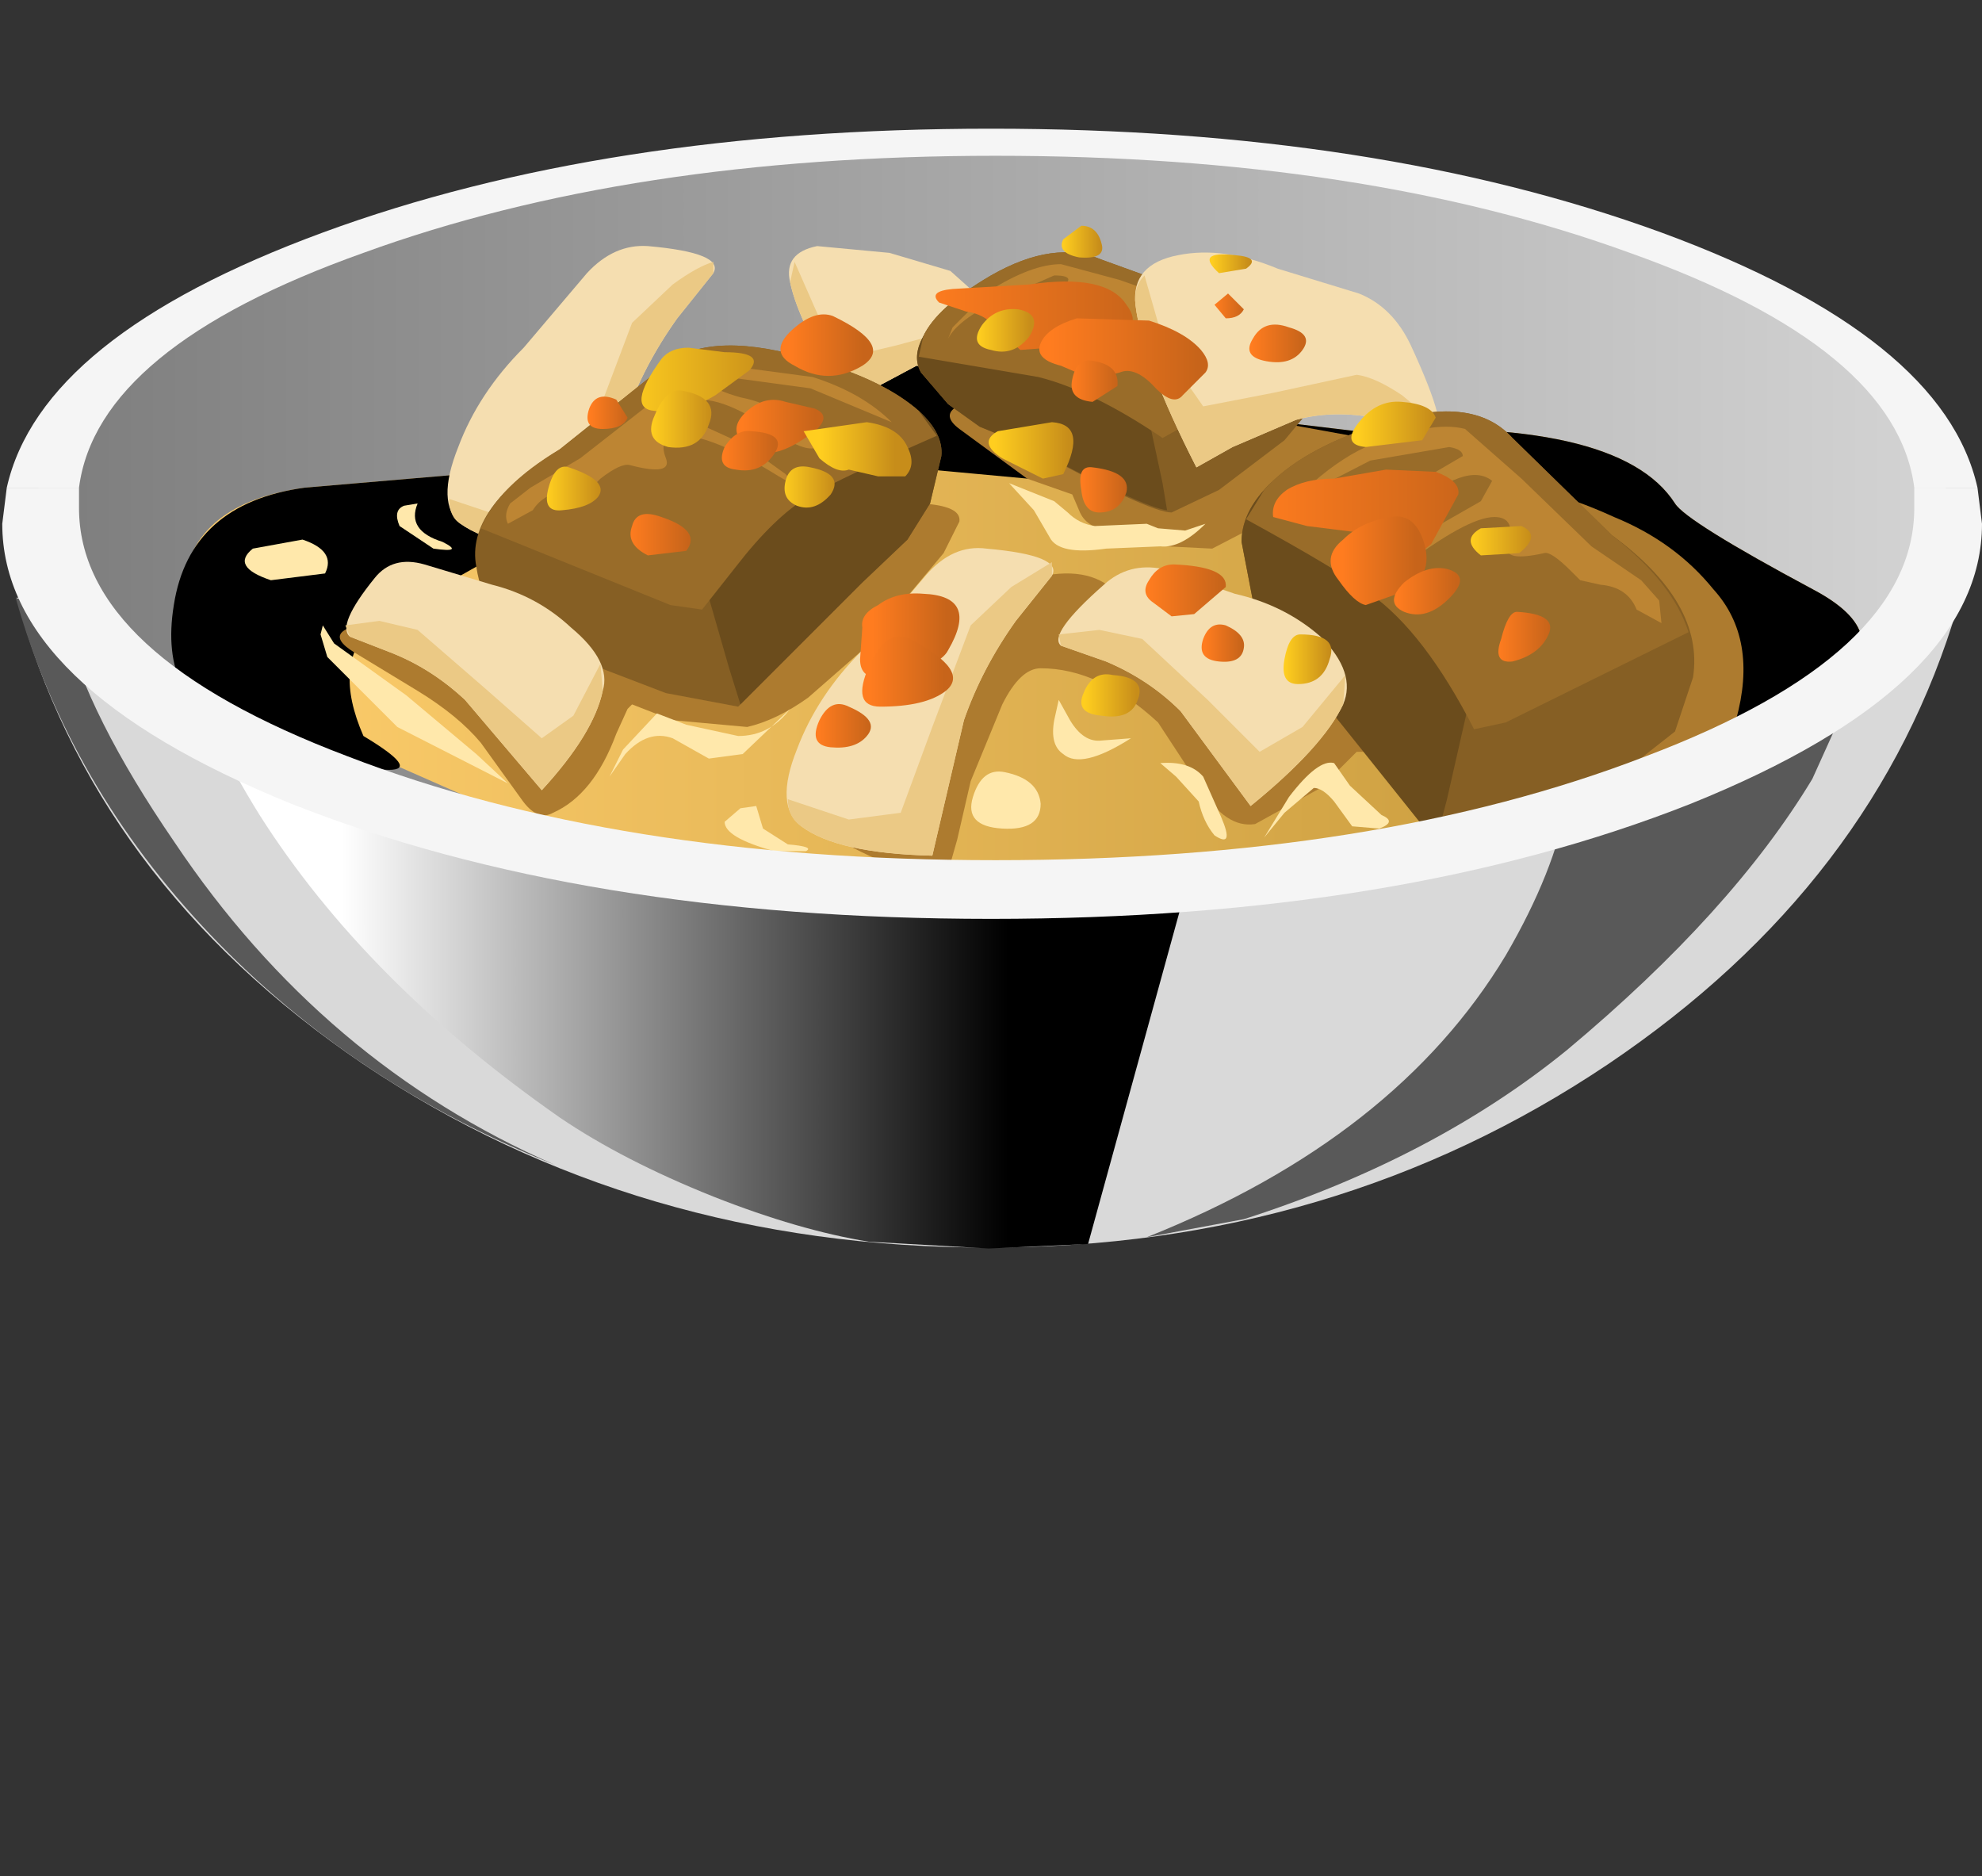 <?xml version="1.0" encoding="UTF-8" standalone="no"?>
<svg xmlns:xlink="http://www.w3.org/1999/xlink" height="41.55px" width="43.9px" xmlns="http://www.w3.org/2000/svg">
  <rect width="100%" height="100%" fill="#333333" stroke="none"/>
  <g transform="matrix(1.0, 0.0, 0.0, 1.0, 0.0, 0.0)">
    <use height="10.8" transform="matrix(1.248, 0.0, 0.0, 1.333, 0.368, 13.233)" width="34.45" xlink:href="#shape0"/>
    <use height="12.7" transform="matrix(1.0, 0.0, 0.0, 1.0, 4.3, 14.95)" width="22.8" xlink:href="#sprite0"/>
    <use height="13.05" transform="matrix(1.0, 0.0, 0.0, 1.0, 25.4, 14.35)" width="16.05" xlink:href="#sprite1"/>
    <use height="12.55" transform="matrix(1.0, 0.0, 0.0, 1.0, 0.35, 13.25)" width="11.95" xlink:href="#sprite2"/>
    <use height="17.15" transform="matrix(1.0, 0.0, 0.0, 1.0, 0.15, 2.85)" width="43.65" xlink:href="#shape4"/>
    <use height="9.55" transform="matrix(1.0, 0.0, 0.0, 1.0, 3.8, 7.75)" width="37.45" xlink:href="#sprite3"/>
    <use height="15.35" transform="matrix(1.0, 0.0, 0.0, 1.0, 0.05, 5.0)" width="43.85" xlink:href="#shape6"/>
  </g>
  <defs>
    <g id="shape0" transform="matrix(1.0, 0.0, 0.0, 1.0, -4.1, -30.7)">
      <path d="M38.4 30.85 L38.55 30.85 Q37.1 35.45 32.35 38.45 27.5 41.5 21.35 41.5 15.1 41.5 10.25 38.45 5.45 35.4 4.1 30.7 L4.4 30.75 Q5.9 31.85 10.55 32.6 L21.5 33.35 32.15 32.65 Q36.8 32.0 38.4 30.85" fill="#d9d9d9" fill-rule="evenodd" stroke="none"/>
    </g>
    <g id="sprite0" transform="matrix(1.0, 0.0, 0.0, 1.0, 0.0, 0.0)">
      <use height="12.7" transform="matrix(1.0, 0.0, 0.0, 1.0, 0.0, 0.0)" width="22.8" xlink:href="#shape1"/>
    </g>
    <g id="shape1" transform="matrix(1.0, 0.0, 0.0, 1.0, 0.0, 0.0)">
      <path d="M2.5 0.55 Q8.9 1.85 17.75 1.85 L22.8 1.7 19.8 12.6 17.6 12.7 14.95 12.55 Q13.4 12.3 11.5 11.55 9.5 10.75 8.1 9.8 3.8 6.8 1.45 3.1 0.3 1.25 0.0 0.0 L2.5 0.55" fill="url(#gradient0)" fill-rule="evenodd" stroke="none"/>
    </g>
    <linearGradient gradientTransform="matrix(0.009, 0.0, 0.0, -0.009, 10.65, 6.35)" gradientUnits="userSpaceOnUse" id="gradient0" spreadMethod="pad" x1="-819.2" x2="819.2">
      <stop offset="0.0" stop-color="#ffffff"/>
      <stop offset="1.0" stop-color="#000000"/>
    </linearGradient>
    <g id="sprite1" transform="matrix(1.0, 0.0, 0.0, 1.0, 0.0, 0.0)">
      <use height="13.05" transform="matrix(0.936, 0.0, 0.0, 1.0, 0.0, 0.0)" width="17.15" xlink:href="#shape2"/>
    </g>
    <g id="shape2" transform="matrix(1.0, 0.0, 0.0, 1.0, 0.0, 0.0)">
      <path d="M10.1 1.5 Q14.7 0.9 17.15 0.0 L15.75 2.9 Q13.85 5.85 9.95 8.9 6.8 11.3 2.3 12.65 L0.0 13.05 Q5.9 10.85 8.5 6.8 9.65 4.95 9.95 3.4 L10.1 1.5" fill="#595959" fill-rule="evenodd" stroke="none"/>
    </g>
    <g id="sprite2" transform="matrix(1.0, 0.0, 0.0, 1.0, 0.0, 0.0)">
      <use height="12.55" transform="matrix(0.937, 0.0, 0.0, 1.0, 0.0, 0.0)" width="12.75" xlink:href="#shape3"/>
    </g>
    <g id="shape3" transform="matrix(1.0, 0.0, 0.0, 1.0, 0.0, 0.0)">
      <path d="M12.75 12.55 Q7.95 10.75 4.6 7.45 1.25 4.15 0.0 0.0 L0.4 0.05 1.15 0.55 Q1.7 2.6 3.75 5.4 7.25 10.3 12.75 12.55" fill="#595959" fill-rule="evenodd" stroke="none"/>
    </g>
    <g id="shape4" transform="matrix(1.0, 0.0, 0.0, 1.0, -0.15, -2.85)">
      <path d="M36.95 5.45 Q43.15 7.95 43.15 11.45 43.15 14.95 36.95 17.45 30.75 19.95 22.0 19.95 13.2 19.95 7.0 17.45 0.8 14.95 0.8 11.45 0.8 7.95 7.0 5.45 13.2 2.95 22.0 2.95 30.75 2.95 36.95 5.45" fill="url(#gradient1)" fill-rule="evenodd" stroke="none"/>
      <path d="M43.8 10.8 L42.4 10.8 Q42.0 7.7 36.1 5.6 30.2 3.45 22.05 3.45 13.95 3.45 8.05 5.6 2.15 7.7 1.75 10.8 L0.15 10.8 Q0.9 7.45 7.15 5.15 13.4 2.85 21.95 2.85 30.5 2.85 36.8 5.15 43.05 7.45 43.8 10.8" fill="#f5f5f5" fill-rule="evenodd" stroke="none"/>
      <path d="M21.5 20.0 Q16.55 20.0 11.6 18.2 L5.7 15.6 Q3.9 14.8 4.05 13.0 4.25 11.15 6.75 10.8 L10.85 10.45 14.2 9.7 17.7 8.15 21.8 7.95 25.85 9.05 30.05 9.55 Q35.85 9.2 37.1 11.15 37.35 11.55 40.15 13.05 42.05 14.05 40.65 15.2 38.7 16.85 33.15 18.35 27.05 20.0 21.5 20.0" fill="url(#gradient2)" fill-rule="evenodd" stroke="none"/>
    </g>
    <linearGradient gradientTransform="matrix(0.026, 0.0, 0.0, -0.026, 22.0, 11.45)" gradientUnits="userSpaceOnUse" id="gradient1" spreadMethod="pad" x1="-819.2" x2="819.2">
      <stop offset="0.0" stop-color="#7d7d7d"/>
      <stop offset="1.0" stop-color="#d4d4d4"/>
    </linearGradient>
    <linearGradient gradientTransform="matrix(0.023, 0.0, 0.0, -0.023, 22.65, 13.9)" gradientUnits="userSpaceOnUse" id="gradient2" spreadMethod="pad" x1="-819.2" x2="819.2">
      <stop offset="0.0" stop-color="#ffcf6e"/>
      <stop offset="1.0" stop-color="#bf9234"/>
    </linearGradient>
    <g id="sprite3" transform="matrix(1.0, 0.0, 0.0, 1.0, 0.0, 0.0)">
      <use height="9.55" transform="matrix(1.0, 0.0, 0.0, 1.0, 0.0, 0.0)" width="37.45" xlink:href="#shape5"/>
    </g>
    <g id="shape5" transform="matrix(1.0, 0.0, 0.0, 1.0, 0.0, 0.0)">
      <path d="M33.3 3.4 Q33.55 3.8 36.35 5.3 38.25 6.3 36.85 7.45 35.6 8.45 32.65 9.55 L33.45 9.1 34.35 8.55 Q35.1 7.2 32.65 5.8 30.5 4.55 27.55 4.1 L22.2 3.15 16.8 2.65 11.25 3.25 Q8.4 3.85 6.75 4.8 L4.45 6.1 Q3.55 6.95 4.25 8.55 6.75 10.05 1.5 8.55 -0.3 7.8 0.05 5.65 0.4 3.4 2.95 3.05 L7.05 2.7 Q8.95 2.6 10.4 1.95 L13.9 0.4 18.0 0.2 22.05 1.3 26.25 1.8 Q32.05 1.45 33.3 3.4" fill="#000000" fill-rule="evenodd" stroke="none"/>
    </g>
    <g id="shape6" transform="matrix(1.0, 0.0, 0.0, 1.0, -0.05, -5.0)">
      <path d="M20.4 11.15 Q21.3 11.2 21.25 11.55 L20.9 12.25 19.1 14.4 17.9 15.45 Q17.2 15.95 16.55 16.1 L14.9 15.95 14.0 15.6 13.9 15.7 13.65 16.25 Q13.15 17.6 12.25 18.0 11.9 18.2 11.55 17.7 L10.65 16.45 Q10.15 15.85 9.25 15.3 L7.85 14.45 Q6.95 13.9 8.55 13.75 L13.95 12.45 20.4 11.15" fill="#ad7b2f" fill-rule="evenodd" stroke="none"/>
      <path d="M33.05 10.85 Q34.0 10.65 35.75 11.45 37.1 12.0 37.95 13.05 38.95 14.15 38.45 15.95 38.2 16.85 37.75 16.95 L36.25 16.8 32.7 16.65 30.05 16.65 29.25 17.45 27.8 18.25 Q27.15 18.35 26.6 17.45 L25.65 16.0 Q24.35 14.8 23.05 14.8 22.6 14.8 22.2 15.6 L21.5 17.3 21.2 18.6 21.0 19.3 Q20.7 19.6 19.25 18.95 17.85 18.3 17.95 17.85 L19.95 15.45 Q22.1 13.0 22.9 12.8 24.1 12.5 24.7 13.1 L25.6 13.6 27.7 14.15 Q28.6 14.2 28.35 13.7 L28.05 13.1 30.35 11.95 Q32.55 10.9 33.05 10.85" fill="#ad7b2f" fill-rule="evenodd" stroke="none"/>
      <path d="M30.5 9.7 Q30.8 9.7 30.85 9.95 30.95 10.65 30.2 11.0 L29.2 11.15 28.2 11.45 26.85 12.15 25.85 12.1 24.6 11.75 Q24.05 11.7 23.9 11.3 L23.75 10.95 22.75 10.6 21.25 9.5 Q20.85 9.2 21.2 9.0 21.3 8.9 21.85 8.75 L28.0 9.3 30.2 9.7 30.5 9.7" fill="#ad7b2f" fill-rule="evenodd" stroke="none"/>
      <path d="M7.4 14.25 L9.0 15.4 10.55 16.7 11.25 17.35 8.8 16.1 7.25 14.55 7.1 14.05 7.15 13.85 7.4 14.25" fill="#ffe8ab" fill-rule="evenodd" stroke="none"/>
      <path d="M16.45 16.7 L15.7 16.8 14.9 16.35 Q14.35 16.15 13.85 16.7 L13.5 17.2 13.8 16.6 14.55 15.8 15.2 16.05 16.35 16.3 Q17.05 16.3 17.5 15.7 L16.45 16.7" fill="#ffe8ab" fill-rule="evenodd" stroke="none"/>
      <path d="M16.75 17.85 L16.9 18.35 17.45 18.7 Q18.05 18.75 17.85 18.85 L17.15 18.85 Q16.05 18.55 16.05 18.2 L16.4 17.9 16.75 17.85" fill="#ffe8ab" fill-rule="evenodd" stroke="none"/>
      <path d="M23.45 15.5 L23.7 15.95 Q24.0 16.45 24.4 16.4 L25.05 16.35 Q23.95 17.05 23.55 16.7 23.25 16.5 23.35 15.95 L23.45 15.5" fill="#ffe8ab" fill-rule="evenodd" stroke="none"/>
      <path d="M25.7 16.9 Q26.35 16.85 26.65 17.2 L27.05 18.1 Q27.35 18.8 26.9 18.5 26.65 18.2 26.55 17.75 L26.05 17.2 25.7 16.9" fill="#ffe8ab" fill-rule="evenodd" stroke="none"/>
      <path d="M29.55 16.9 L29.9 17.4 30.6 18.05 Q30.95 18.2 30.55 18.35 L29.95 18.3 29.55 17.75 Q29.3 17.45 29.1 17.45 L28.45 18.0 28.0 18.55 28.55 17.65 Q29.2 16.8 29.55 16.9" fill="#ffe8ab" fill-rule="evenodd" stroke="none"/>
      <path d="M22.35 10.7 L23.35 11.1 23.65 11.35 Q23.9 11.6 24.25 11.65 L25.4 11.6 25.65 11.7 26.25 11.75 26.7 11.6 Q26.15 12.15 25.7 12.1 L24.5 12.15 Q23.45 12.3 23.25 11.9 L22.9 11.3 22.35 10.7" fill="#ffe8ab" fill-rule="evenodd" stroke="none"/>
      <path d="M9.25 11.15 Q9.0 11.75 9.8 12.0 10.3 12.25 9.6 12.15 L8.85 11.65 Q8.7 11.3 8.95 11.2 L9.25 11.15" fill="#ffe8ab" fill-rule="evenodd" stroke="none"/>
      <path d="M6.7 11.95 Q7.45 12.2 7.2 12.7 L6.0 12.85 Q5.1 12.55 5.6 12.15 L6.7 11.95" fill="#ffe8ab" fill-rule="evenodd" stroke="none"/>
      <path d="M22.25 17.1 Q23.0 17.25 23.05 17.8 23.05 18.4 22.2 18.35 21.35 18.3 21.55 17.65 21.75 17.0 22.25 17.1" fill="#ffe8ab" fill-rule="evenodd" stroke="none"/>
      <path d="M22.0 6.85 Q22.75 8.25 22.5 8.25 L20.3 8.1 18.8 8.9 Q17.7 7.2 17.5 6.25 17.35 5.6 18.1 5.45 L19.7 5.6 21.05 6.0 22.0 6.85" fill="#f5deb0" fill-rule="evenodd" stroke="none"/>
      <path d="M22.5 8.25 L20.3 8.1 18.8 8.9 Q17.7 7.2 17.5 6.25 L17.6 5.8 18.15 7.05 18.8 7.9 19.85 7.65 21.15 7.3 Q21.9 7.4 22.6 8.1 L22.5 8.25" fill="#ebc985" fill-rule="evenodd" stroke="none"/>
      <path d="M29.15 8.1 L29.2 8.85 28.45 9.75 27.0 10.85 25.95 11.35 Q25.45 11.35 22.8 9.9 L21.7 9.45 21.0 8.95 20.4 8.25 Q20.2 7.9 20.45 7.45 20.75 6.8 21.95 6.1 23.35 5.3 24.4 5.75 L26.75 6.6 Q28.85 7.05 29.15 8.1" fill="#865f24" fill-rule="evenodd" stroke="none"/>
      <path d="M20.4 8.25 Q20.2 7.9 20.45 7.45 20.65 7.05 21.25 6.6 L22.2 6.65 25.15 7.9 25.75 10.7 25.85 11.3 Q25.35 11.25 22.8 9.9 L21.7 9.45 21.0 8.95 20.4 8.25" fill="#6b4c1c" fill-rule="evenodd" stroke="none"/>
      <path d="M28.75 7.5 L26.2 9.45 25.75 9.7 Q24.2 8.65 23.0 8.35 L20.35 7.9 20.45 7.45 Q20.75 6.8 21.95 6.1 23.35 5.3 24.4 5.75 L26.75 6.6 Q28.05 6.85 28.75 7.5" fill="#996c29" fill-rule="evenodd" stroke="none"/>
      <path d="M28.25 7.5 L27.75 7.45 26.9 7.3 26.3 7.2 25.75 7.1 25.05 7.15 Q25.05 6.7 24.6 6.85 24.2 6.9 23.35 7.9 23.0 8.3 23.65 7.25 L24.25 6.7 Q24.55 6.4 24.35 6.35 23.7 6.25 23.1 7.1 L22.6 7.6 22.4 7.6 22.65 7.1 23.3 6.5 Q24.0 6.1 23.35 6.1 L22.1 6.65 Q21.2 7.1 21.0 7.5 L21.1 7.25 21.9 6.45 Q22.85 5.85 23.5 5.85 L24.8 6.2 26.5 6.8 27.6 7.05 28.05 7.2 28.25 7.5" fill="#bd8533" fill-rule="evenodd" stroke="none"/>
      <path d="M14.35 5.45 Q16.05 5.6 15.8 6.05 L15.0 7.05 Q14.25 8.1 13.85 9.25 L13.15 12.25 Q11.05 12.2 10.2 11.6 9.65 11.15 10.15 9.9 10.6 8.7 11.6 7.7 L13.0 6.05 Q13.6 5.4 14.35 5.45" fill="#f5deb0" fill-rule="evenodd" stroke="none"/>
      <path d="M15.8 5.8 L15.8 6.05 15.0 7.05 Q14.25 8.1 13.85 9.25 L13.15 12.25 Q11.05 12.2 10.2 11.6 9.95 11.45 9.95 11.05 L11.3 11.5 12.45 11.3 13.15 9.4 14.0 7.15 14.9 6.3 Q15.45 5.9 15.8 5.8" fill="#ebc985" fill-rule="evenodd" stroke="none"/>
      <path d="M31.25 7.65 Q32.15 9.6 31.75 9.6 L30.7 9.3 Q29.6 9.05 28.7 9.3 L27.3 9.9 26.5 10.35 Q25.3 8.0 25.15 6.75 25.05 5.85 26.1 5.65 27.1 5.45 28.3 5.95 L30.1 6.5 Q30.85 6.8 31.25 7.65" fill="#f5deb0" fill-rule="evenodd" stroke="none"/>
      <path d="M31.75 9.6 L30.7 9.3 Q29.6 9.05 28.7 9.3 L27.3 9.9 26.5 10.35 Q25.3 8.0 25.15 6.75 25.1 6.35 25.35 6.1 L25.85 7.85 26.65 9.0 28.2 8.7 30.05 8.3 Q30.45 8.35 31.05 8.75 L31.9 9.45 31.75 9.6" fill="#ebc985" fill-rule="evenodd" stroke="none"/>
      <path d="M20.35 9.1 Q20.9 9.6 20.85 10.1 L20.6 11.15 20.1 11.95 19.1 12.9 16.35 15.65 14.75 15.35 12.4 14.45 Q11.3 13.95 10.95 13.55 10.65 13.2 10.55 12.55 10.3 11.25 12.4 9.95 L14.65 8.15 Q15.6 7.3 17.75 7.9 19.5 8.35 20.35 9.1" fill="#865f24" fill-rule="evenodd" stroke="none"/>
      <path d="M20.85 10.1 L20.6 11.15 20.1 11.95 19.1 12.9 16.4 15.6 16.15 14.8 15.1 11.15 17.8 8.65 18.85 8.3 Q19.75 8.6 20.35 9.1 20.9 9.6 20.85 10.1" fill="#6b4c1c" fill-rule="evenodd" stroke="none"/>
      <path d="M20.35 9.1 L20.75 9.65 Q18.7 10.55 17.9 11.0 17.15 11.45 16.3 12.55 L15.55 13.5 14.85 13.4 10.65 11.7 Q11.05 10.75 12.4 9.95 L14.65 8.15 Q15.6 7.3 17.75 7.9 19.5 8.35 20.35 9.1" fill="#996c29" fill-rule="evenodd" stroke="none"/>
      <path d="M16.4 8.8 Q17.45 9.0 18.1 9.9 17.85 10.05 17.05 9.5 15.75 8.6 15.1 8.95 14.9 9.1 15.4 9.35 L16.5 9.85 17.4 10.5 Q17.75 10.85 17.25 10.55 15.8 9.65 15.1 9.65 14.55 9.65 14.75 10.15 14.9 10.55 13.95 10.3 13.75 10.25 13.3 10.6 L13.1 10.8 12.65 10.85 Q12.05 10.9 11.8 11.3 L11.25 11.6 Q11.15 11.4 11.3 11.15 L11.75 10.8 12.85 10.15 14.45 8.9 Q15.1 8.15 15.75 8.05 L18.0 8.35 Q19.1 8.7 19.75 9.35 L17.95 8.6 16.1 8.35 Q15.35 8.5 16.4 8.8" fill="#bd8533" fill-rule="evenodd" stroke="none"/>
      <path d="M33.5 9.7 L35.7 11.85 Q37.75 13.35 37.5 15.0 L37.1 16.2 35.7 17.3 Q34.65 17.95 33.4 18.4 L31.9 18.7 29.2 15.4 28.25 14.3 27.75 13.3 27.5 12.0 Q27.5 11.4 28.0 10.85 28.8 9.95 30.55 9.4 32.6 8.7 33.5 9.7" fill="#865f24" fill-rule="evenodd" stroke="none"/>
      <path d="M33.05 13.3 L32.05 17.7 31.8 18.65 29.2 15.4 28.25 14.3 27.75 13.3 27.5 12.0 Q27.5 11.4 28.0 10.85 28.35 10.45 29.45 9.85 L30.45 10.25 33.05 13.3" fill="#6b4c1c" fill-rule="evenodd" stroke="none"/>
      <path d="M37.4 14.0 L33.35 16.0 32.65 16.15 Q31.55 14.0 30.35 13.15 29.7 12.65 27.6 11.5 L28.0 10.85 Q28.8 9.95 30.55 9.4 32.6 8.7 33.5 9.7 L35.7 11.85 Q37.05 12.9 37.4 14.0" fill="#996c29" fill-rule="evenodd" stroke="none"/>
      <path d="M33.4 12.1 Q33.6 11.45 33.1 11.45 32.5 11.45 31.0 12.6 30.55 12.95 30.9 12.5 L31.75 11.7 32.8 11.1 33.05 10.65 Q32.5 10.2 31.2 11.3 L30.3 11.9 30.15 11.8 Q30.8 10.75 31.8 10.45 L32.4 10.1 Q32.4 9.95 32.1 9.9 L30.35 10.2 28.7 11.05 28.9 10.85 Q29.6 10.2 30.25 9.9 31.7 9.3 32.45 9.5 L33.7 10.6 35.25 12.1 36.35 12.85 36.75 13.3 36.8 13.8 36.25 13.5 Q36.05 13.0 35.45 12.95 L35.0 12.85 34.8 12.65 Q34.35 12.2 34.2 12.25 33.3 12.45 33.4 12.1" fill="#bd8533" fill-rule="evenodd" stroke="none"/>
      <path d="M22.5 13.75 Q21.75 14.8 21.35 15.95 L20.65 18.95 Q18.55 18.9 17.75 18.3 17.15 17.85 17.65 16.6 18.1 15.4 19.1 14.4 L20.5 12.75 Q21.1 12.05 21.85 12.15 23.55 12.3 23.3 12.75 L22.5 13.75" fill="#f5deb0" fill-rule="evenodd" stroke="none"/>
      <path d="M23.3 12.75 L22.5 13.75 Q21.75 14.8 21.35 15.95 L20.65 18.95 Q18.55 18.9 17.75 18.3 17.45 18.1 17.45 17.7 L18.8 18.15 19.95 18.0 20.65 16.1 21.5 13.85 22.4 13.0 23.3 12.45 23.3 12.75" fill="#ebc985" fill-rule="evenodd" stroke="none"/>
      <path d="M12.65 13.9 Q13.55 14.65 13.35 15.3 13.15 16.25 12.0 17.5 L10.3 15.5 Q9.55 14.8 8.65 14.45 L7.75 14.1 Q7.45 13.85 8.3 12.8 8.7 12.3 9.4 12.5 L10.9 12.95 Q11.9 13.2 12.65 13.9" fill="#f5deb0" fill-rule="evenodd" stroke="none"/>
      <path d="M7.75 14.1 L7.65 13.85 8.4 13.75 9.25 13.95 10.75 15.25 12.0 16.35 12.7 15.85 13.3 14.7 13.35 15.3 Q13.15 16.25 12.0 17.5 L10.3 15.5 Q9.55 14.8 8.65 14.45 L7.75 14.1" fill="#ebc985" fill-rule="evenodd" stroke="none"/>
      <path d="M24.45 12.95 Q25.0 12.45 25.75 12.6 L27.35 13.15 Q28.45 13.4 29.25 14.1 30.05 14.9 29.75 15.6 29.3 16.55 27.7 17.85 L26.15 15.75 Q25.45 15.05 24.5 14.65 L23.5 14.3 Q23.2 14.05 24.45 12.95" fill="#f5deb0" fill-rule="evenodd" stroke="none"/>
      <path d="M23.5 14.3 L23.45 14.05 24.35 13.95 25.3 14.15 26.75 15.5 27.9 16.65 28.85 16.1 29.8 14.95 29.75 15.6 Q29.3 16.55 27.7 17.85 L26.15 15.75 Q25.45 15.05 24.5 14.65 L23.5 14.3" fill="#ebc985" fill-rule="evenodd" stroke="none"/>
      <path d="M18.45 7.0 Q19.8 7.65 19.1 8.1 18.35 8.55 17.6 8.1 17.0 7.8 17.55 7.3 18.05 6.85 18.45 7.0" fill="url(#gradient3)" fill-rule="evenodd" stroke="none"/>
      <path d="M17.4 8.9 L18.05 9.05 Q18.4 9.2 18.1 9.5 17.05 10.35 16.5 9.85 16.1 9.5 16.55 9.1 16.95 8.75 17.4 8.9" fill="url(#gradient4)" fill-rule="evenodd" stroke="none"/>
      <path d="M16.65 9.55 Q17.45 9.6 17.15 10.05 16.85 10.5 16.3 10.4 15.85 10.35 16.05 9.9 16.3 9.5 16.65 9.55" fill="url(#gradient5)" fill-rule="evenodd" stroke="none"/>
      <path d="M13.65 8.85 L13.9 9.25 Q13.8 9.5 13.35 9.5 12.9 9.5 13.05 9.05 13.2 8.65 13.65 8.85" fill="url(#gradient6)" fill-rule="evenodd" stroke="none"/>
      <path d="M22.6 7.75 L22.05 7.25 Q21.8 6.95 21.4 6.9 L20.8 6.7 Q20.55 6.45 21.1 6.4 L22.8 6.3 Q24.5 6.05 24.95 6.75 25.4 7.35 24.4 7.45 L23.25 7.7 22.6 7.75" fill="url(#gradient7)" fill-rule="evenodd" stroke="none"/>
      <path d="M26.2 8.75 Q26.0 9.0 25.6 8.6 25.15 8.1 24.8 8.25 L24.2 8.4 23.5 8.1 Q22.9 7.95 23.05 7.6 23.2 7.25 23.85 7.05 L25.45 7.1 Q26.25 7.35 26.6 7.75 26.85 8.05 26.7 8.25 L26.2 8.75" fill="url(#gradient8)" fill-rule="evenodd" stroke="none"/>
      <path d="M24.25 8.0 Q24.8 8.1 24.75 8.55 L24.2 8.9 Q23.65 8.85 23.75 8.4 23.85 7.9 24.25 8.0" fill="url(#gradient9)" fill-rule="evenodd" stroke="none"/>
      <path d="M24.2 10.35 Q25.05 10.45 24.95 10.9 24.8 11.35 24.35 11.35 24.0 11.35 23.95 10.85 23.85 10.3 24.2 10.35" fill="url(#gradient10)" fill-rule="evenodd" stroke="none"/>
      <path d="M28.55 7.25 Q29.1 7.4 28.85 7.75 28.6 8.1 28.05 8.0 27.5 7.9 27.75 7.5 28.0 7.05 28.55 7.25" fill="url(#gradient11)" fill-rule="evenodd" stroke="none"/>
      <path d="M27.2 6.5 L27.55 6.85 Q27.45 7.05 27.15 7.05 L26.9 6.75 27.2 6.5" fill="url(#gradient12)" fill-rule="evenodd" stroke="none"/>
      <path d="M30.7 10.4 L31.8 10.45 Q32.35 10.65 32.3 10.95 L32.0 11.5 31.7 12.05 31.0 12.6 Q30.55 12.75 30.5 12.4 L30.15 11.8 28.95 11.65 28.2 11.45 Q28.15 11.1 28.5 10.85 28.9 10.6 29.55 10.6 L30.7 10.4" fill="url(#gradient13)" fill-rule="evenodd" stroke="none"/>
      <path d="M30.8 11.45 Q31.35 11.35 31.55 12.05 31.75 12.75 31.1 13.1 L30.25 13.4 Q30.0 13.35 29.65 12.85 29.25 12.35 29.75 11.95 30.15 11.55 30.8 11.45" fill="url(#gradient14)" fill-rule="evenodd" stroke="none"/>
      <path d="M32.05 12.6 Q32.6 12.75 32.1 13.25 31.6 13.75 31.1 13.55 30.65 13.35 31.1 12.9 31.6 12.5 32.05 12.6" fill="url(#gradient15)" fill-rule="evenodd" stroke="none"/>
      <path d="M33.6 13.55 Q34.5 13.6 34.3 14.05 34.1 14.5 33.5 14.65 33.05 14.7 33.25 14.15 33.4 13.55 33.6 13.55" fill="url(#gradient16)" fill-rule="evenodd" stroke="none"/>
      <path d="M14.65 11.45 Q15.55 11.75 15.2 12.2 L14.35 12.3 Q13.85 12.05 14.0 11.65 14.1 11.25 14.65 11.45" fill="url(#gradient17)" fill-rule="evenodd" stroke="none"/>
      <path d="M20.45 13.15 Q21.7 13.2 21.0 14.4 20.8 14.8 19.55 15.0 19.05 15.05 19.05 14.6 L19.1 13.9 Q19.05 13.6 19.45 13.4 19.85 13.1 20.45 13.15" fill="url(#gradient18)" fill-rule="evenodd" stroke="none"/>
      <path d="M20.15 14.15 Q21.5 14.85 20.95 15.3 20.5 15.65 19.5 15.65 18.85 15.65 19.25 14.75 19.65 13.9 20.15 14.15" fill="url(#gradient19)" fill-rule="evenodd" stroke="none"/>
      <path d="M18.8 15.65 Q19.5 15.95 19.2 16.3 18.95 16.6 18.4 16.55 17.9 16.5 18.15 15.95 18.4 15.45 18.8 15.65" fill="url(#gradient20)" fill-rule="evenodd" stroke="none"/>
      <path d="M27.15 13.85 Q27.6 14.05 27.55 14.35 27.5 14.7 27.0 14.65 26.5 14.6 26.65 14.15 26.8 13.75 27.15 13.85" fill="url(#gradient21)" fill-rule="evenodd" stroke="none"/>
      <path d="M26.0 12.5 Q27.2 12.55 27.15 13.0 L26.45 13.6 25.95 13.65 25.55 13.35 Q25.25 13.15 25.45 12.85 25.65 12.5 26.0 12.5" fill="url(#gradient22)" fill-rule="evenodd" stroke="none"/>
      <path d="M16.05 7.8 Q16.95 7.8 16.6 8.2 L15.85 8.75 Q15.1 9.2 14.5 9.1 13.85 9.05 14.65 7.95 14.85 7.7 15.25 7.7 L16.05 7.8" fill="url(#gradient23)" fill-rule="evenodd" stroke="none"/>
      <path d="M15.1 8.65 Q15.95 8.8 15.7 9.4 15.5 10.0 14.8 9.9 14.25 9.75 14.5 9.2 14.75 8.6 15.1 8.65" fill="url(#gradient24)" fill-rule="evenodd" stroke="none"/>
      <path d="M12.6 10.35 Q13.5 10.65 13.25 11.0 13.05 11.25 12.45 11.3 12.0 11.35 12.15 10.8 12.3 10.25 12.6 10.35" fill="url(#gradient25)" fill-rule="evenodd" stroke="none"/>
      <path d="M19.2 9.35 Q19.9 9.45 20.1 9.9 20.3 10.3 20.05 10.55 L19.45 10.55 18.8 10.4 Q18.55 10.5 18.15 10.15 L17.8 9.55 19.2 9.35" fill="url(#gradient26)" fill-rule="evenodd" stroke="none"/>
      <path d="M17.95 10.35 Q18.7 10.5 18.4 10.95 18.05 11.35 17.65 11.2 17.3 11.05 17.4 10.65 17.5 10.25 17.95 10.35" fill="url(#gradient27)" fill-rule="evenodd" stroke="none"/>
      <path d="M23.3 9.35 Q24.1 9.4 23.55 10.5 L23.1 10.6 22.2 10.15 Q21.65 9.8 22.1 9.55 L23.3 9.35" fill="url(#gradient28)" fill-rule="evenodd" stroke="none"/>
      <path d="M22.55 6.85 Q23.1 6.95 22.8 7.45 22.45 7.9 21.95 7.75 21.45 7.65 21.75 7.2 22.05 6.8 22.55 6.85" fill="url(#gradient29)" fill-rule="evenodd" stroke="none"/>
      <path d="M23.95 5.0 Q24.3 5.0 24.4 5.4 24.5 5.75 23.9 5.7 23.4 5.6 23.55 5.3 L23.95 5.0" fill="url(#gradient30)" fill-rule="evenodd" stroke="none"/>
      <path d="M27.35 5.65 Q27.95 5.7 27.6 5.95 L27.0 6.05 Q26.45 5.55 27.35 5.65" fill="url(#gradient31)" fill-rule="evenodd" stroke="none"/>
      <path d="M31.05 8.9 Q31.7 8.95 31.8 9.25 L31.5 9.75 30.25 9.9 Q29.7 9.85 30.1 9.35 30.5 8.85 31.05 8.9" fill="url(#gradient32)" fill-rule="evenodd" stroke="none"/>
      <path d="M32.8 12.3 Q32.35 11.95 32.8 11.7 L33.7 11.65 Q34.15 11.85 33.65 12.25 L32.8 12.3" fill="url(#gradient33)" fill-rule="evenodd" stroke="none"/>
      <path d="M28.8 14.05 Q29.65 14.05 29.45 14.6 29.3 15.15 28.75 15.15 28.35 15.15 28.45 14.6 28.55 14.05 28.8 14.05" fill="url(#gradient34)" fill-rule="evenodd" stroke="none"/>
      <path d="M24.65 14.95 Q25.4 15.0 25.2 15.5 25.05 15.95 24.4 15.85 23.8 15.8 24.0 15.35 24.2 14.85 24.65 14.95" fill="url(#gradient35)" fill-rule="evenodd" stroke="none"/>
      <path d="M42.4 10.8 L43.8 10.8 43.9 11.6 Q43.9 15.2 37.45 17.8 31.0 20.35 21.95 20.35 12.9 20.35 6.45 17.8 0.05 15.2 0.05 11.6 L0.15 10.8 1.75 10.8 1.75 11.25 Q1.75 14.5 7.7 16.75 13.65 19.05 22.05 19.05 30.5 19.05 36.45 16.75 42.4 14.5 42.4 11.25 L42.4 10.8" fill="#f5f5f5" fill-rule="evenodd" stroke="none"/>
    </g>
    <linearGradient gradientTransform="matrix(0.001, 0.0, 0.0, -0.001, 18.3, 7.6)" gradientUnits="userSpaceOnUse" id="gradient3" spreadMethod="pad" x1="-819.2" x2="819.2">
      <stop offset="0.0" stop-color="#ff7c1f"/>
      <stop offset="1.0" stop-color="#c7641a"/>
    </linearGradient>
    <linearGradient gradientTransform="matrix(0.001, 0.0, 0.0, -0.001, 17.25, 9.45)" gradientUnits="userSpaceOnUse" id="gradient4" spreadMethod="pad" x1="-819.2" x2="819.2">
      <stop offset="0.0" stop-color="#ff7c1f"/>
      <stop offset="1.0" stop-color="#c7641a"/>
    </linearGradient>
    <linearGradient gradientTransform="matrix(7.0E-4, 0.0, 0.0, -7.0E-4, 16.6, 10.0)" gradientUnits="userSpaceOnUse" id="gradient5" spreadMethod="pad" x1="-819.2" x2="819.2">
      <stop offset="0.0" stop-color="#ff7c1f"/>
      <stop offset="1.0" stop-color="#c7641a"/>
    </linearGradient>
    <linearGradient gradientTransform="matrix(5.0E-4, 0.0, 0.0, -5.0E-4, 13.5, 9.15)" gradientUnits="userSpaceOnUse" id="gradient6" spreadMethod="pad" x1="-819.2" x2="819.2">
      <stop offset="0.0" stop-color="#ff7c1f"/>
      <stop offset="1.0" stop-color="#c7641a"/>
    </linearGradient>
    <linearGradient gradientTransform="matrix(0.003, 0.0, 0.0, -0.003, 22.9, 7.05)" gradientUnits="userSpaceOnUse" id="gradient7" spreadMethod="pad" x1="-819.2" x2="819.2">
      <stop offset="0.0" stop-color="#ff7c1f"/>
      <stop offset="1.0" stop-color="#c7641a"/>
    </linearGradient>
    <linearGradient gradientTransform="matrix(0.002, 0.0, 0.0, -0.002, 24.9, 7.95)" gradientUnits="userSpaceOnUse" id="gradient8" spreadMethod="pad" x1="-819.2" x2="819.2">
      <stop offset="0.0" stop-color="#ff7c1f"/>
      <stop offset="1.0" stop-color="#c7641a"/>
    </linearGradient>
    <linearGradient gradientTransform="matrix(6.0E-4, 0.0, 0.0, -6.0E-4, 24.25, 8.45)" gradientUnits="userSpaceOnUse" id="gradient9" spreadMethod="pad" x1="-819.2" x2="819.2">
      <stop offset="0.0" stop-color="#ff7c1f"/>
      <stop offset="1.0" stop-color="#c7641a"/>
    </linearGradient>
    <linearGradient gradientTransform="matrix(6.0E-4, 0.0, 0.0, -6.0E-4, 24.45, 10.85)" gradientUnits="userSpaceOnUse" id="gradient10" spreadMethod="pad" x1="-819.2" x2="819.2">
      <stop offset="0.0" stop-color="#ff7c1f"/>
      <stop offset="1.0" stop-color="#c7641a"/>
    </linearGradient>
    <linearGradient gradientTransform="matrix(7.0E-4, 0.0, 0.0, -7.0E-4, 28.3, 7.6)" gradientUnits="userSpaceOnUse" id="gradient11" spreadMethod="pad" x1="-819.2" x2="819.2">
      <stop offset="0.0" stop-color="#ff7c1f"/>
      <stop offset="1.0" stop-color="#c7641a"/>
    </linearGradient>
    <linearGradient gradientTransform="matrix(4.0E-4, 0.0, 0.0, -4.0E-4, 27.25, 6.8)" gradientUnits="userSpaceOnUse" id="gradient12" spreadMethod="pad" x1="-819.2" x2="819.2">
      <stop offset="0.0" stop-color="#ff7c1f"/>
      <stop offset="1.0" stop-color="#c7641a"/>
    </linearGradient>
    <linearGradient gradientTransform="matrix(0.003, 0.0, 0.0, -0.003, 30.25, 11.5)" gradientUnits="userSpaceOnUse" id="gradient13" spreadMethod="pad" x1="-819.2" x2="819.2">
      <stop offset="0.0" stop-color="#ff7c1f"/>
      <stop offset="1.0" stop-color="#c7641a"/>
    </linearGradient>
    <linearGradient gradientTransform="matrix(0.001, 0.0, 0.0, -0.001, 30.55, 12.4)" gradientUnits="userSpaceOnUse" id="gradient14" spreadMethod="pad" x1="-819.2" x2="819.2">
      <stop offset="0.0" stop-color="#ff7c1f"/>
      <stop offset="1.0" stop-color="#c7641a"/>
    </linearGradient>
    <linearGradient gradientTransform="matrix(8.0E-4, 0.0, 0.0, -8.0E-4, 31.6, 13.1)" gradientUnits="userSpaceOnUse" id="gradient15" spreadMethod="pad" x1="-819.2" x2="819.2">
      <stop offset="0.0" stop-color="#ff7c1f"/>
      <stop offset="1.0" stop-color="#c7641a"/>
    </linearGradient>
    <linearGradient gradientTransform="matrix(7.0E-4, 0.0, 0.0, -7.0E-4, 33.75, 14.1)" gradientUnits="userSpaceOnUse" id="gradient16" spreadMethod="pad" x1="-819.2" x2="819.2">
      <stop offset="0.0" stop-color="#ff7c1f"/>
      <stop offset="1.0" stop-color="#c7641a"/>
    </linearGradient>
    <linearGradient gradientTransform="matrix(8.0E-4, 0.0, 0.0, -8.0E-4, 14.6, 11.9)" gradientUnits="userSpaceOnUse" id="gradient17" spreadMethod="pad" x1="-819.2" x2="819.2">
      <stop offset="0.0" stop-color="#ff7c1f"/>
      <stop offset="1.0" stop-color="#c7641a"/>
    </linearGradient>
    <linearGradient gradientTransform="matrix(0.001, 0.0, 0.0, -0.001, 20.15, 14.05)" gradientUnits="userSpaceOnUse" id="gradient18" spreadMethod="pad" x1="-819.2" x2="819.2">
      <stop offset="0.0" stop-color="#ff7c1f"/>
      <stop offset="1.0" stop-color="#c7641a"/>
    </linearGradient>
    <linearGradient gradientTransform="matrix(0.001, 0.0, 0.0, -0.001, 20.1, 14.85)" gradientUnits="userSpaceOnUse" id="gradient19" spreadMethod="pad" x1="-819.2" x2="819.2">
      <stop offset="0.0" stop-color="#ff7c1f"/>
      <stop offset="1.0" stop-color="#c7641a"/>
    </linearGradient>
    <linearGradient gradientTransform="matrix(7.0E-4, 0.0, 0.0, -7.0E-4, 18.7, 16.05)" gradientUnits="userSpaceOnUse" id="gradient20" spreadMethod="pad" x1="-819.2" x2="819.2">
      <stop offset="0.0" stop-color="#ff7c1f"/>
      <stop offset="1.0" stop-color="#c7641a"/>
    </linearGradient>
    <linearGradient gradientTransform="matrix(5.0E-4, 0.0, 0.0, -5.0E-4, 27.1, 14.25)" gradientUnits="userSpaceOnUse" id="gradient21" spreadMethod="pad" x1="-819.2" x2="819.2">
      <stop offset="0.0" stop-color="#ff7c1f"/>
      <stop offset="1.0" stop-color="#c7641a"/>
    </linearGradient>
    <linearGradient gradientTransform="matrix(0.001, 0.0, 0.0, -0.001, 26.25, 13.1)" gradientUnits="userSpaceOnUse" id="gradient22" spreadMethod="pad" x1="-819.2" x2="819.2">
      <stop offset="0.0" stop-color="#ff7c1f"/>
      <stop offset="1.0" stop-color="#c7641a"/>
    </linearGradient>
    <linearGradient gradientTransform="matrix(0.002, 0.0, 0.0, -0.002, 15.45, 8.45)" gradientUnits="userSpaceOnUse" id="gradient23" spreadMethod="pad" x1="-819.2" x2="819.2">
      <stop offset="0.0" stop-color="#ffce1f"/>
      <stop offset="1.0" stop-color="#c78d1a"/>
    </linearGradient>
    <linearGradient gradientTransform="matrix(8.0E-4, 0.0, 0.0, -8.0E-4, 15.1, 9.3)" gradientUnits="userSpaceOnUse" id="gradient24" spreadMethod="pad" x1="-819.2" x2="819.2">
      <stop offset="0.0" stop-color="#ffce1f"/>
      <stop offset="1.0" stop-color="#c78d1a"/>
    </linearGradient>
    <linearGradient gradientTransform="matrix(7.0E-4, 0.0, 0.0, -7.0E-4, 12.7, 10.85)" gradientUnits="userSpaceOnUse" id="gradient25" spreadMethod="pad" x1="-819.2" x2="819.2">
      <stop offset="0.0" stop-color="#ffce1f"/>
      <stop offset="1.0" stop-color="#c78d1a"/>
    </linearGradient>
    <linearGradient gradientTransform="matrix(0.001, 0.0, 0.0, -0.001, 19.0, 9.95)" gradientUnits="userSpaceOnUse" id="gradient26" spreadMethod="pad" x1="-819.2" x2="819.2">
      <stop offset="0.0" stop-color="#ffce1f"/>
      <stop offset="1.0" stop-color="#c78d1a"/>
    </linearGradient>
    <linearGradient gradientTransform="matrix(7.0E-4, 0.0, 0.0, -7.0E-4, 17.9, 10.8)" gradientUnits="userSpaceOnUse" id="gradient27" spreadMethod="pad" x1="-819.2" x2="819.2">
      <stop offset="0.0" stop-color="#ffce1f"/>
      <stop offset="1.0" stop-color="#c78d1a"/>
    </linearGradient>
    <linearGradient gradientTransform="matrix(0.001, 0.0, 0.0, -0.001, 22.85, 10.0)" gradientUnits="userSpaceOnUse" id="gradient28" spreadMethod="pad" x1="-819.2" x2="819.2">
      <stop offset="0.0" stop-color="#ffce1f"/>
      <stop offset="1.0" stop-color="#c78d1a"/>
    </linearGradient>
    <linearGradient gradientTransform="matrix(7.0E-4, 0.0, 0.0, -7.0E-4, 22.25, 7.3)" gradientUnits="userSpaceOnUse" id="gradient29" spreadMethod="pad" x1="-819.2" x2="819.2">
      <stop offset="0.0" stop-color="#ffce1f"/>
      <stop offset="1.0" stop-color="#c78d1a"/>
    </linearGradient>
    <linearGradient gradientTransform="matrix(5.0E-4, 0.0, 0.0, -5.0E-4, 23.95, 5.35)" gradientUnits="userSpaceOnUse" id="gradient30" spreadMethod="pad" x1="-819.2" x2="819.2">
      <stop offset="0.0" stop-color="#ffce1f"/>
      <stop offset="1.0" stop-color="#c78d1a"/>
    </linearGradient>
    <linearGradient gradientTransform="matrix(5.0E-4, 0.0, 0.0, -5.0E-4, 27.25, 5.85)" gradientUnits="userSpaceOnUse" id="gradient31" spreadMethod="pad" x1="-819.2" x2="819.2">
      <stop offset="0.0" stop-color="#ffce1f"/>
      <stop offset="1.0" stop-color="#c78d1a"/>
    </linearGradient>
    <linearGradient gradientTransform="matrix(0.001, 0.0, 0.0, -0.001, 30.9, 9.45)" gradientUnits="userSpaceOnUse" id="gradient32" spreadMethod="pad" x1="-819.2" x2="819.2">
      <stop offset="0.0" stop-color="#ffce1f"/>
      <stop offset="1.0" stop-color="#c78d1a"/>
    </linearGradient>
    <linearGradient gradientTransform="matrix(8.0E-4, 0.0, 0.0, -8.0E-4, 33.25, 12.0)" gradientUnits="userSpaceOnUse" id="gradient33" spreadMethod="pad" x1="-819.2" x2="819.2">
      <stop offset="0.0" stop-color="#ffce1f"/>
      <stop offset="1.0" stop-color="#c78d1a"/>
    </linearGradient>
    <linearGradient gradientTransform="matrix(6.0E-4, 0.0, 0.0, -6.0E-4, 28.95, 14.6)" gradientUnits="userSpaceOnUse" id="gradient34" spreadMethod="pad" x1="-819.2" x2="819.2">
      <stop offset="0.0" stop-color="#ffce1f"/>
      <stop offset="1.0" stop-color="#c78d1a"/>
    </linearGradient>
    <linearGradient gradientTransform="matrix(7.0E-4, 0.0, 0.0, -7.0E-4, 24.6, 15.4)" gradientUnits="userSpaceOnUse" id="gradient35" spreadMethod="pad" x1="-819.2" x2="819.2">
      <stop offset="0.0" stop-color="#ffce1f"/>
      <stop offset="1.0" stop-color="#c78d1a"/>
    </linearGradient>
  </defs>
</svg>
